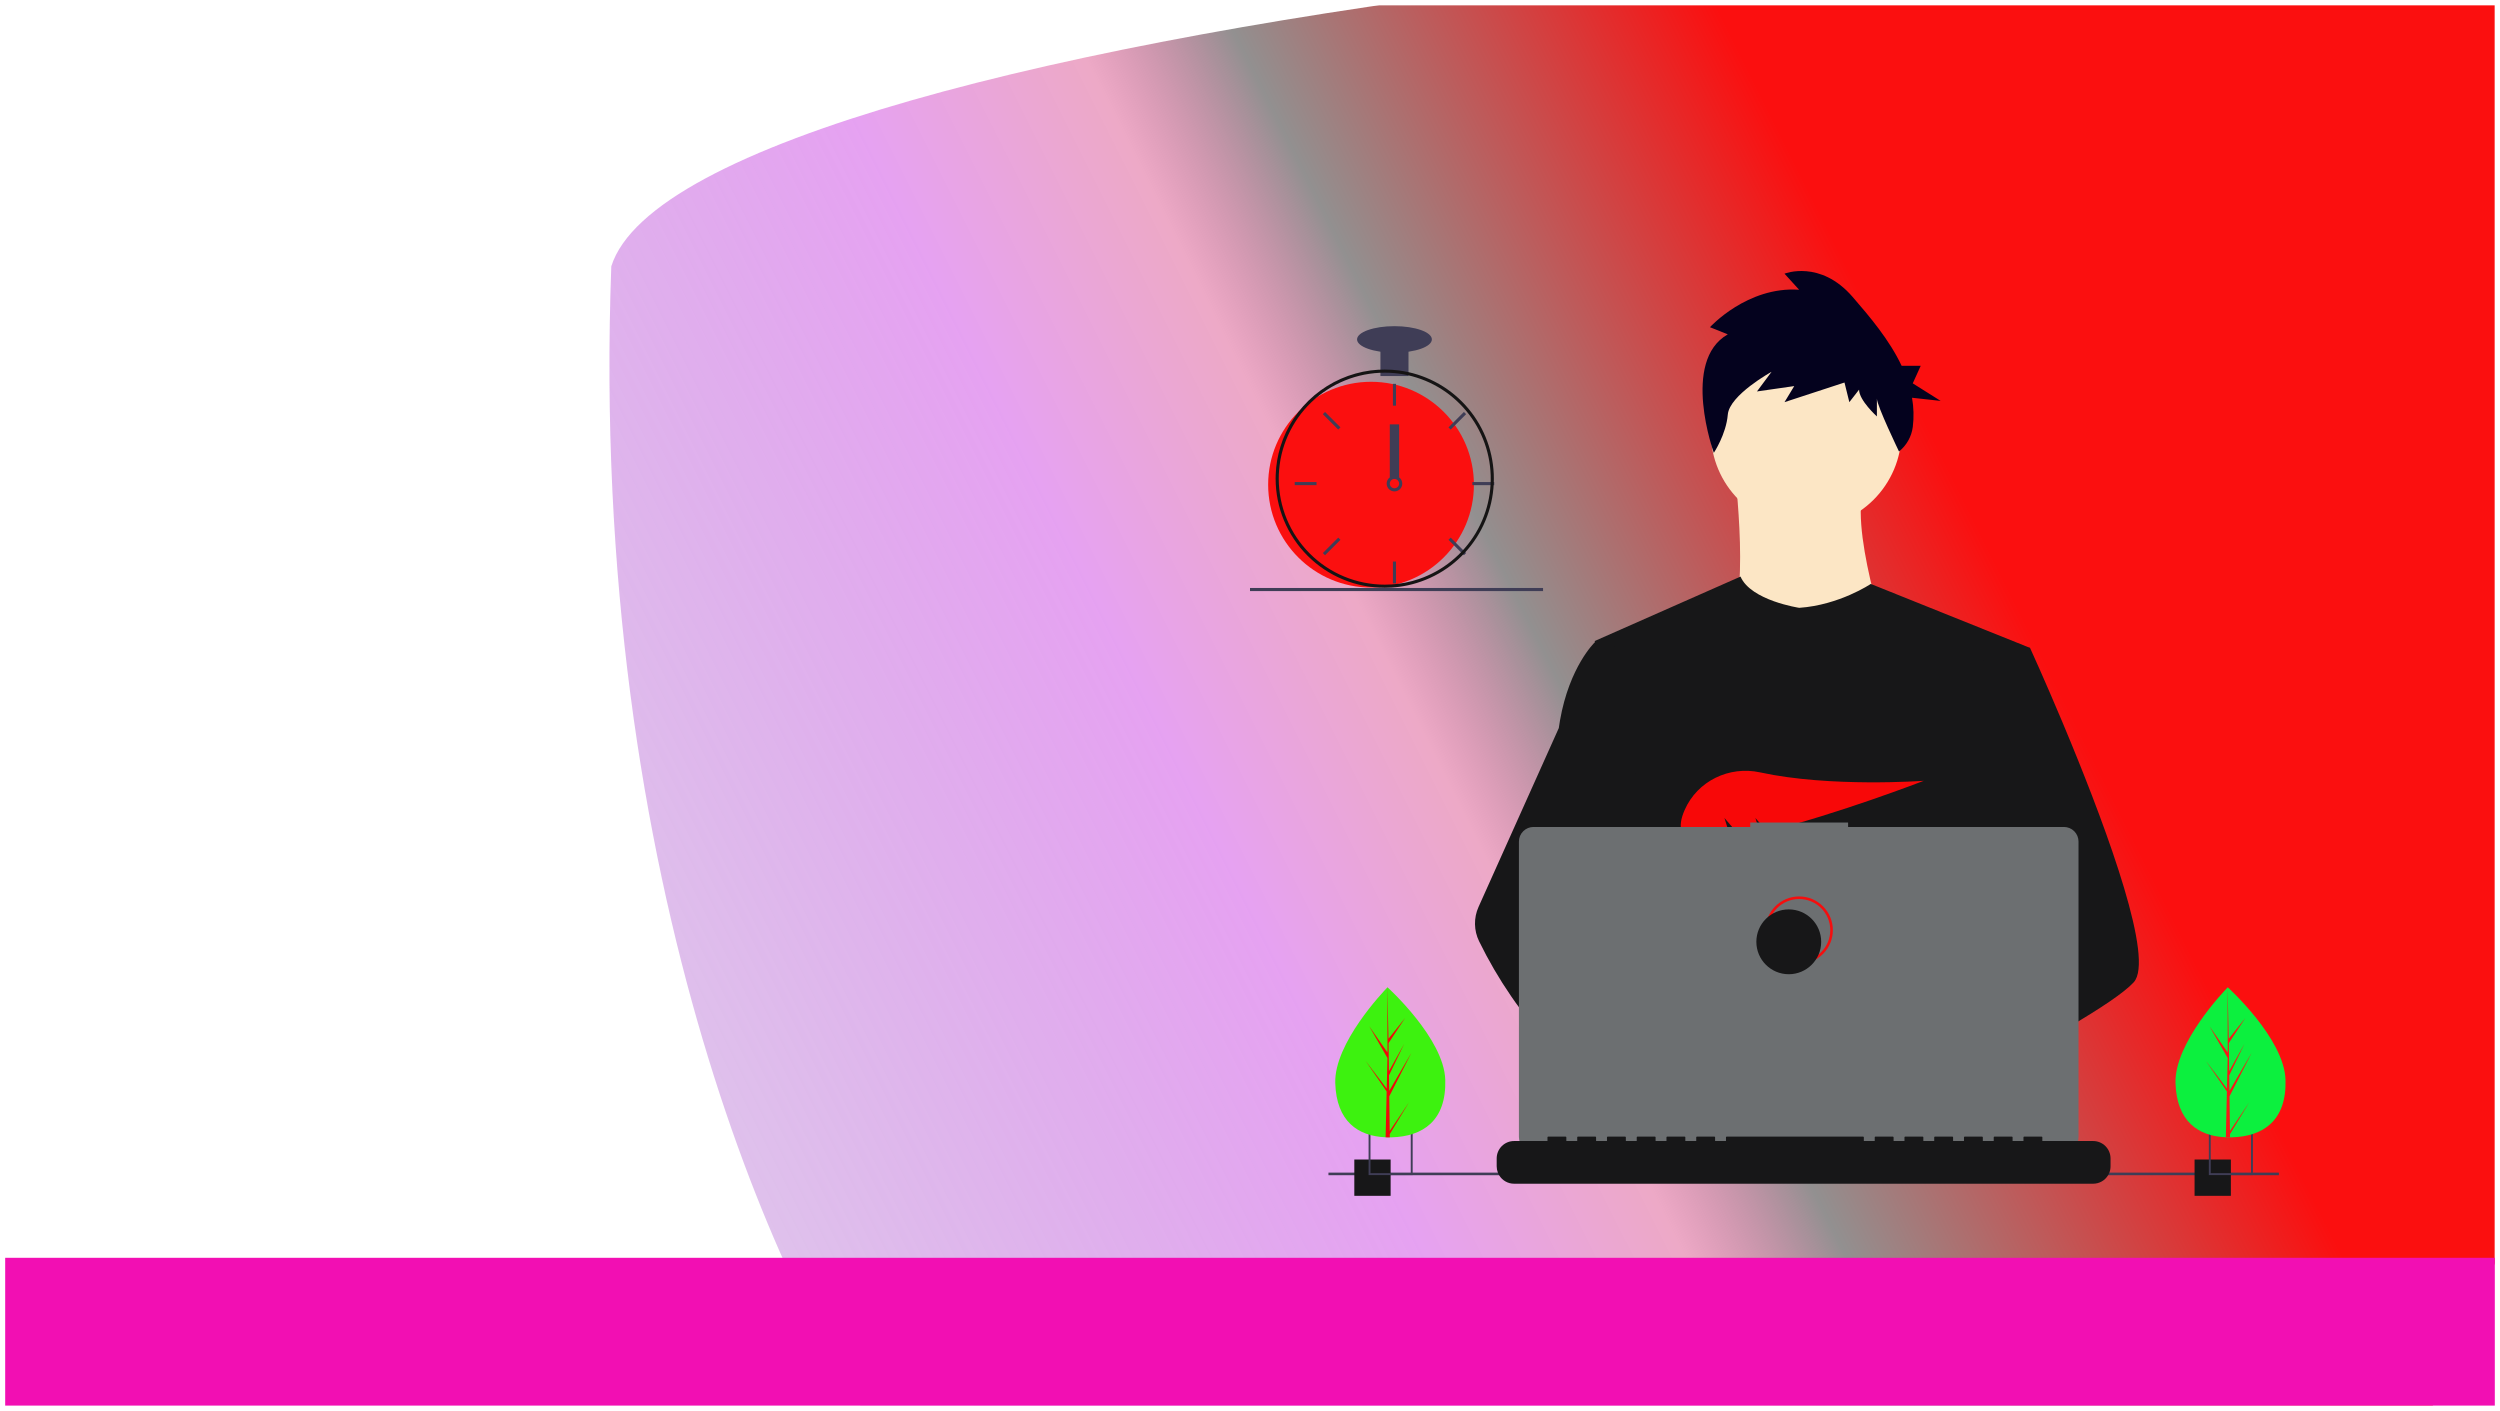 <svg width="1928" height="1088" viewBox="0 0 1928 1088" fill="none" xmlns="http://www.w3.org/2000/svg">
<g id="Picture">
<g id="Desktop - 1" clip-path="url(#clip0)" filter="url(#filter0_d)">
<rect width="1920" height="1080" transform="translate(4)" fill="white"/>
<g id="splash1" filter="url(#filter1_d)">
<path d="M684.657 1106.57C606.167 1003.77 453.636 678.01 471.431 197.357C531.33 8.164 1733.06 -117.965 2289 -39.135C2110.68 531.587 1701.74 1658.81 1492.53 1601.92C1231.01 1530.82 1241.86 1767.31 826.807 1805.66C494.761 1836.34 466.368 1557.98 493.676 1414.97L684.657 1106.57Z" fill="url(#paint0_linear)"/>
</g>
<g id="me1">
<path id="Vector" d="M1392.92 402.941C1433.53 402.941 1466.46 370.018 1466.46 329.405C1466.46 288.792 1433.53 255.869 1392.92 255.869C1352.31 255.869 1319.39 288.792 1319.39 329.405C1319.39 370.018 1352.31 402.941 1392.92 402.941Z" fill="#FCE6C5"/>
<path id="Vector_2" d="M1480.92 853.636C1480.92 853.636 1476.16 855.266 1468.42 857.576C1451.31 862.706 1419.65 871.216 1392.82 872.916C1369.72 874.396 1350.2 870.836 1346.63 855.766C1345.1 849.286 1347.27 843.956 1352 839.576C1366.12 826.486 1403 821.796 1432.25 820.186C1440.51 819.736 1448.15 819.526 1454.51 819.446C1465.31 819.306 1472.39 819.526 1472.39 819.526L1472.56 820.186L1480.92 853.636Z" fill="#FCE6C5"/>
<path id="Vector_3" d="M1400.99 901.586C1382.61 924.346 1306.73 876.666 1280.19 858.886C1274.41 855.016 1270.97 852.566 1270.97 852.566L1295.25 820.186L1302.94 809.936C1302.94 809.936 1309.82 813.586 1319.99 819.526C1320.36 819.746 1320.73 819.966 1321.11 820.186C1329.88 825.336 1340.89 832.066 1352 839.576C1367.33 849.946 1382.83 861.776 1392.82 872.916C1402.59 883.806 1407.08 894.036 1400.99 901.586Z" fill="#FCE6C5"/>
<path id="Vector_4" d="M1337.56 357C1337.56 357 1351.43 468.769 1330.1 481.314C1308.77 493.859 1457 495 1457 495C1457 495 1423.94 398.058 1438.87 368.405L1337.56 357Z" fill="#FCE6C5"/>
<path id="Vector_5" d="M1565.57 495.656L1553.25 551.756L1527.2 670.446L1526.42 676.946L1517.43 752.196L1511.45 802.186L1507.44 835.766C1483.06 848.296 1465.39 856.946 1465.39 856.946C1465.39 856.946 1463.87 849.326 1461.42 839.576C1444.31 844.706 1412.65 853.216 1385.82 854.916C1395.59 865.806 1400.08 876.036 1393.99 883.586C1375.61 906.346 1299.73 858.666 1273.19 840.886C1272.57 845.143 1272.34 849.447 1272.49 853.746L1252.18 838.126L1254.19 802.186L1257.58 741.376L1261.84 665.116C1260.5 661.851 1259.37 658.5 1258.47 655.086C1252.25 632.966 1244.7 588.796 1238.91 551.756C1234.25 521.946 1230.75 496.756 1230.01 491.396C1229.91 490.696 1229.86 490.336 1229.86 490.336L1342.29 440.656C1350.28 459.186 1387.59 464.756 1387.59 464.756C1418.5 462.626 1442.73 446.326 1442.73 446.326L1565.57 495.656Z" fill="#171718"/>
<path id="Vector_6" d="M1332.47 253.847L1318.72 248.342C1318.72 248.342 1347.47 216.691 1387.46 219.444L1376.21 207.059C1376.21 207.059 1403.71 196.05 1428.71 224.948C1441.85 240.139 1457.06 257.996 1466.54 278.111H1481.26L1475.12 291.643L1496.63 305.175L1474.55 302.744C1475.86 310.154 1476.07 317.719 1475.15 325.189C1474.2 332.661 1470.39 339.473 1464.51 344.187C1464.51 344.187 1447.46 308.891 1447.46 303.387V317.148C1447.46 317.148 1433.71 304.763 1433.71 296.506L1426.21 306.139L1422.46 291.002L1376.21 306.139L1383.71 293.754L1354.97 297.883L1366.22 282.745C1366.22 282.745 1333.72 300.635 1332.47 315.772C1331.22 330.909 1321.7 345.253 1321.7 345.253C1321.7 345.253 1296.22 274.488 1332.47 253.847Z" fill="#04021E"/>
<path id="Vector_7" d="M1645.5 753.566C1638.01 761.686 1619.45 773.916 1596.95 787.156C1588.58 792.076 1579.67 797.146 1570.58 802.186C1548.89 814.216 1526.18 826.136 1507.44 835.766C1483.06 848.296 1465.39 856.946 1465.39 856.946C1465.39 856.946 1463.87 849.326 1461.42 839.576C1458.14 826.526 1453.2 809.656 1448.05 802.186C1447.87 801.926 1447.69 801.686 1447.51 801.446C1446.01 799.476 1444.5 798.326 1443.01 798.326L1517.43 752.196L1549.59 732.256L1526.42 676.946L1497.36 607.566L1514.9 551.756L1532.53 495.656H1565.57C1565.57 495.656 1576.51 519.536 1590.5 552.836C1592.59 557.816 1594.75 563.006 1596.95 568.366C1625.73 638.366 1661.61 736.116 1645.5 753.566Z" fill="#171718"/>
<path id="Vector_8" d="M1312.99 801.526C1310.28 801.516 1307.57 801.736 1304.89 802.186C1281.9 806.136 1275.12 826.946 1273.19 840.886C1272.57 845.143 1272.34 849.447 1272.49 853.746L1252.18 838.126L1244.78 832.436C1226.97 826.226 1211.1 815.196 1197.34 802.186C1185.4 790.7 1174.7 778.001 1165.39 764.296C1156.12 750.788 1147.86 736.616 1140.67 721.896C1138.66 717.788 1137.59 713.29 1137.51 708.719C1137.44 704.148 1138.37 699.617 1140.24 695.446L1165.39 639.396L1202.15 557.476C1202.42 555.526 1202.72 553.619 1203.04 551.756C1210.33 509.956 1229.86 491.396 1229.86 491.396H1244.78L1254.76 551.756L1267.16 626.746L1258.47 655.086L1238.39 720.536L1257.58 741.376L1312.99 801.526Z" fill="#171718"/>
<path id="Vector_9" d="M1329.88 626.806L1342.63 641.687C1347.37 640.783 1352.32 639.721 1357.42 638.529L1353.75 626.806L1362.71 637.256C1416.71 623.976 1483.64 598.155 1483.64 598.155C1483.64 598.155 1411.38 603.453 1357.43 591.666C1333.56 586.451 1309 598.284 1299.2 620.669C1293.51 633.679 1294.4 644.952 1314.6 644.952C1321.42 644.835 1328.22 644.195 1334.95 643.037L1329.88 626.806Z" fill="#F80808"/>
</g>
<path id="Vector_10" d="M1757.5 900.326H1024.5V902.326H1757.5V900.326Z" fill="#3F3D56"/>
<g id="laptop">
<path id="laptop_2" d="M1591.69 633.757H1425.25V630.326H1349.78V633.757H1182.65C1179.66 633.757 1176.8 634.943 1174.69 637.054C1172.58 639.166 1171.39 642.029 1171.39 645.015V872.927C1171.39 875.913 1172.58 878.776 1174.69 880.888C1176.8 882.999 1179.66 884.185 1182.65 884.185H1591.69C1594.68 884.185 1597.54 882.999 1599.66 880.888C1601.77 878.776 1602.95 875.913 1602.95 872.927V645.015C1602.95 643.537 1602.66 642.073 1602.1 640.707C1601.53 639.341 1600.7 638.1 1599.66 637.054C1598.61 636.009 1597.37 635.179 1596 634.614C1594.64 634.048 1593.17 633.757 1591.69 633.757Z" fill="#6C6F71"/>
<path id="Vector_11" d="M1627.65 889.386V895.456C1627.65 897.122 1627.35 898.774 1626.74 900.326C1626.47 901.018 1626.15 901.687 1625.77 902.326C1624.58 904.327 1622.89 905.983 1620.86 907.133C1618.84 908.283 1616.55 908.887 1614.22 908.886H1167.67C1165.34 908.887 1163.05 908.283 1161.03 907.133C1159 905.983 1157.31 904.327 1156.12 902.326C1155.74 901.687 1155.42 901.018 1155.15 900.326C1154.55 898.774 1154.24 897.122 1154.24 895.456V889.386C1154.24 887.622 1154.59 885.876 1155.26 884.246C1155.94 882.616 1156.93 881.136 1158.17 879.889C1159.42 878.641 1160.9 877.652 1162.53 876.977C1164.16 876.303 1165.91 875.956 1167.67 875.956H1193.41V873.126C1193.41 873.052 1193.42 872.98 1193.45 872.912C1193.48 872.844 1193.52 872.782 1193.57 872.73C1193.63 872.678 1193.69 872.636 1193.76 872.608C1193.82 872.58 1193.9 872.566 1193.97 872.566H1207.4C1207.47 872.566 1207.55 872.58 1207.61 872.608C1207.68 872.636 1207.74 872.678 1207.8 872.73C1207.85 872.782 1207.89 872.844 1207.92 872.912C1207.95 872.98 1207.96 873.052 1207.96 873.126V875.956H1216.35V873.126C1216.35 873.052 1216.36 872.98 1216.39 872.912C1216.42 872.844 1216.46 872.782 1216.51 872.73C1216.57 872.678 1216.63 872.636 1216.7 872.608C1216.76 872.58 1216.84 872.566 1216.91 872.566H1230.34C1230.41 872.566 1230.49 872.58 1230.55 872.608C1230.62 872.636 1230.68 872.678 1230.74 872.73C1230.79 872.782 1230.83 872.844 1230.86 872.912C1230.89 872.98 1230.9 873.052 1230.9 873.126V875.956H1239.3V873.126C1239.3 873.052 1239.31 872.98 1239.34 872.912C1239.37 872.844 1239.41 872.782 1239.46 872.73C1239.52 872.678 1239.58 872.636 1239.65 872.608C1239.71 872.58 1239.79 872.566 1239.86 872.566H1253.29C1253.36 872.566 1253.44 872.58 1253.5 872.608C1253.57 872.636 1253.63 872.678 1253.69 872.73C1253.74 872.782 1253.78 872.844 1253.81 872.912C1253.84 872.98 1253.85 873.052 1253.85 873.126V875.956H1262.24V873.126C1262.24 873.052 1262.25 872.98 1262.28 872.912C1262.31 872.844 1262.35 872.782 1262.4 872.73C1262.46 872.678 1262.52 872.636 1262.59 872.608C1262.65 872.58 1262.73 872.566 1262.8 872.566H1276.23C1276.3 872.566 1276.38 872.58 1276.44 872.608C1276.51 872.636 1276.57 872.678 1276.63 872.73C1276.68 872.782 1276.72 872.844 1276.75 872.912C1276.78 872.98 1276.79 873.052 1276.79 873.126V875.956H1285.18V873.126C1285.18 873.052 1285.19 872.98 1285.22 872.912C1285.25 872.844 1285.29 872.782 1285.34 872.73C1285.4 872.678 1285.46 872.636 1285.53 872.608C1285.59 872.58 1285.67 872.566 1285.74 872.566H1299.17C1299.24 872.566 1299.32 872.58 1299.38 872.608C1299.45 872.636 1299.51 872.678 1299.57 872.73C1299.62 872.782 1299.66 872.844 1299.69 872.912C1299.72 872.98 1299.73 873.052 1299.73 873.126V875.956H1308.13V873.126C1308.13 873.052 1308.14 872.98 1308.17 872.912C1308.2 872.844 1308.24 872.782 1308.29 872.73C1308.35 872.678 1308.41 872.636 1308.48 872.608C1308.54 872.58 1308.62 872.566 1308.69 872.566H1322.12C1322.19 872.566 1322.27 872.58 1322.33 872.608C1322.4 872.636 1322.46 872.678 1322.52 872.73C1322.57 872.782 1322.61 872.844 1322.64 872.912C1322.67 872.98 1322.68 873.052 1322.68 873.126V875.956H1331.07V873.126C1331.07 873.052 1331.08 872.98 1331.11 872.912C1331.14 872.844 1331.18 872.782 1331.23 872.73C1331.29 872.678 1331.35 872.636 1331.42 872.608C1331.48 872.58 1331.56 872.566 1331.63 872.566H1436.83C1436.9 872.566 1436.98 872.58 1437.04 872.608C1437.11 872.636 1437.17 872.678 1437.23 872.73C1437.28 872.782 1437.32 872.844 1437.35 872.912C1437.38 872.98 1437.39 873.052 1437.39 873.126V875.956H1445.79V873.126C1445.79 873.052 1445.8 872.98 1445.83 872.912C1445.86 872.844 1445.9 872.782 1445.95 872.73C1446.01 872.678 1446.07 872.636 1446.14 872.608C1446.2 872.58 1446.28 872.566 1446.35 872.566H1459.78C1459.93 872.567 1460.07 872.627 1460.17 872.732C1460.28 872.836 1460.34 872.978 1460.34 873.126V875.956H1468.73V873.126C1468.73 873.052 1468.74 872.98 1468.77 872.912C1468.8 872.844 1468.84 872.782 1468.89 872.73C1468.95 872.678 1469.01 872.636 1469.08 872.608C1469.14 872.58 1469.22 872.566 1469.29 872.566H1482.72C1482.79 872.566 1482.87 872.58 1482.93 872.608C1483 872.636 1483.06 872.678 1483.12 872.73C1483.17 872.782 1483.21 872.844 1483.24 872.912C1483.27 872.98 1483.28 873.052 1483.28 873.126V875.956H1491.67V873.126C1491.67 873.052 1491.68 872.98 1491.71 872.912C1491.74 872.844 1491.78 872.782 1491.83 872.73C1491.89 872.678 1491.95 872.636 1492.02 872.608C1492.08 872.58 1492.16 872.566 1492.23 872.566H1505.66C1505.73 872.566 1505.81 872.58 1505.87 872.608C1505.94 872.636 1506 872.678 1506.06 872.73C1506.11 872.782 1506.15 872.844 1506.18 872.912C1506.21 872.98 1506.22 873.052 1506.22 873.126V875.956H1514.62V873.126C1514.62 873.052 1514.63 872.98 1514.66 872.912C1514.69 872.844 1514.73 872.782 1514.78 872.73C1514.84 872.678 1514.9 872.636 1514.97 872.608C1515.03 872.58 1515.11 872.566 1515.18 872.566H1528.61C1528.76 872.568 1528.9 872.628 1529 872.733C1529.1 872.838 1529.16 872.979 1529.16 873.126V875.956H1537.56V873.126C1537.56 873.052 1537.57 872.98 1537.6 872.912C1537.63 872.844 1537.67 872.782 1537.72 872.73C1537.78 872.678 1537.84 872.636 1537.91 872.608C1537.97 872.58 1538.05 872.566 1538.12 872.566H1551.55C1551.62 872.566 1551.7 872.58 1551.76 872.608C1551.83 872.636 1551.89 872.678 1551.95 872.73C1552 872.782 1552.04 872.844 1552.07 872.912C1552.1 872.98 1552.11 873.052 1552.11 873.126V875.956H1560.5V873.126C1560.5 873.052 1560.51 872.98 1560.54 872.912C1560.57 872.844 1560.61 872.782 1560.66 872.73C1560.72 872.678 1560.78 872.636 1560.85 872.608C1560.91 872.58 1560.99 872.566 1561.06 872.566H1574.49C1574.56 872.566 1574.64 872.58 1574.7 872.608C1574.77 872.636 1574.83 872.678 1574.89 872.73C1574.94 872.782 1574.98 872.844 1575.01 872.912C1575.04 872.98 1575.05 873.052 1575.05 873.126V875.956H1614.22C1615.98 875.956 1617.73 876.303 1619.36 876.977C1620.99 877.652 1622.47 878.641 1623.72 879.889C1624.96 881.136 1625.95 882.616 1626.63 884.246C1627.3 885.876 1627.65 887.622 1627.65 889.386Z" fill="#171718"/>
<path id="Vector_12" d="M1387.5 738.326C1401.31 738.326 1412.5 727.133 1412.5 713.326C1412.5 699.519 1401.31 688.326 1387.5 688.326C1373.69 688.326 1362.5 699.519 1362.5 713.326C1362.5 727.133 1373.69 738.326 1387.5 738.326Z" stroke="#F50E0E" stroke-width="2" stroke-miterlimit="10"/>
<path id="Vector_13" d="M1379.5 747.326C1393.31 747.326 1404.5 736.133 1404.5 722.326C1404.5 708.519 1393.31 697.326 1379.5 697.326C1365.69 697.326 1354.5 708.519 1354.5 722.326C1354.5 736.133 1365.69 747.326 1379.5 747.326Z" fill="#171718"/>
</g>
<path id="Vector_14" d="M1072.45 890.223H1044.45V918.223H1072.45V890.223Z" fill="#171718"/>
<path id="Vector_15" d="M1055.45 868.223V902.223H1089.45V868.223H1055.45ZM1087.97 900.743H1056.92V869.703H1087.97V900.743Z" fill="#3F3D56"/>
<path id="Vector_16" d="M1720.45 890.223H1692.45V918.223H1720.45V890.223Z" fill="#171718"/>
<path id="Vector_17" d="M1703.45 868.223V902.223H1737.45V868.223H1703.45ZM1735.97 900.743H1704.92V869.703H1735.97V900.743Z" fill="#3F3D56"/>
<g id="clock">
<path id="Vector_18" d="M1190 449.44H964V451.844H1190V449.44Z" fill="#3F3D56"/>
<path id="clock_2" d="M1057.34 449.113C1101.16 449.113 1136.68 413.591 1136.68 369.773C1136.68 325.954 1101.16 290.432 1057.34 290.432C1013.52 290.432 978 325.954 978 369.773C978 413.591 1013.52 449.113 1057.34 449.113Z" fill="#FB0F0F"/>
<path id="Vector_19" d="M1020.16 422.506L1021.86 424.206L1033.76 412.305L1032.06 410.605L1020.16 422.506Z" fill="#3F3D56"/>
<path id="Vector_20" d="M1021.86 313.702L1020.16 315.402L1032.06 327.302L1033.76 325.602L1021.86 313.702Z" fill="#3F3D56"/>
<path id="Vector_21" d="M998.474 367.752V370.156H1015.3V367.752H998.474Z" fill="#3F3D56"/>
<path id="Vector_22" d="M1117.06 325.602L1118.76 327.302L1130.66 315.402L1128.96 313.702L1117.06 325.602Z" fill="#3F3D56"/>
<path id="Vector_23" d="M1135.52 367.752V370.156H1152.35V367.752H1135.52Z" fill="#3F3D56"/>
<path id="Vector_24" d="M1118.76 410.605L1117.06 412.305L1128.96 424.206L1130.66 422.506L1118.76 410.605Z" fill="#3F3D56"/>
<path id="Vector_25" d="M1076.61 429.06H1074.21V445.89H1076.61V429.06Z" fill="#3F3D56"/>
<path id="Vector_26" d="M1079.02 364.145C1077.98 363.365 1076.71 362.943 1075.41 362.943C1074.11 362.943 1072.84 363.365 1071.8 364.145C1071.09 364.686 1070.5 365.375 1070.08 366.165C1069.55 367.181 1069.32 368.329 1069.42 369.473C1069.52 370.616 1069.94 371.707 1070.64 372.617C1071.34 373.527 1072.29 374.218 1073.37 374.608C1074.45 374.998 1075.62 375.07 1076.74 374.817C1077.85 374.564 1078.88 373.996 1079.68 373.179C1080.49 372.363 1081.05 371.333 1081.29 370.211C1081.53 369.088 1081.44 367.921 1081.04 366.846C1080.64 365.771 1079.93 364.834 1079.02 364.145H1079.02ZM1075.41 372.56C1074.45 372.557 1073.54 372.176 1072.86 371.501C1072.19 370.825 1071.81 369.909 1071.8 368.954C1071.81 368.224 1072.03 367.513 1072.44 366.91C1072.79 366.4 1073.27 365.989 1073.83 365.718C1074.39 365.447 1075 365.324 1075.62 365.361C1076.24 365.398 1076.84 365.595 1077.36 365.931C1077.88 366.267 1078.31 366.732 1078.59 367.281C1078.88 367.83 1079.03 368.444 1079.01 369.063C1078.99 369.683 1078.81 370.288 1078.49 370.818C1078.17 371.349 1077.72 371.788 1077.18 372.094C1076.64 372.399 1076.03 372.559 1075.41 372.56V372.56Z" fill="#3F3D56"/>
<path id="Vector_27" d="M1086.23 264.369H1064.59V286.007H1086.23V264.369Z" fill="#3F3D56"/>
<path id="Vector_28" d="M1075.41 267.975C1091.34 267.975 1104.26 263.4 1104.26 257.757C1104.26 252.114 1091.34 247.539 1075.41 247.539C1059.48 247.539 1046.56 252.114 1046.56 257.757C1046.56 263.4 1059.48 267.975 1075.41 267.975Z" fill="#3F3D56"/>
<path id="clock-hand" d="M1079.02 323.273H1071.8V364.145H1079.02V323.273Z" fill="#3F3D56"/>
<path id="Vector_29" d="M1076.61 292.018H1074.21V308.847H1076.61V292.018Z" fill="#3F3D56"/>
<path id="clock2" d="M1078.73 281.685C1071.54 280.772 1064.27 280.772 1057.09 281.685C1041.09 283.787 1026.02 290.435 1013.68 300.842C1001.34 311.249 992.246 324.977 987.475 340.397C985.305 347.425 984.076 354.709 983.82 362.059C983.784 363.081 983.76 364.115 983.76 365.149C983.783 387.46 992.656 408.85 1008.43 424.627C1024.21 440.403 1045.6 449.276 1067.91 449.298C1069.7 449.298 1071.49 449.238 1073.26 449.13C1077.41 448.869 1081.53 448.299 1085.59 447.423C1104.99 443.25 1122.3 432.356 1134.45 416.664C1146.6 400.971 1152.81 381.49 1151.99 361.662C1151.16 341.834 1143.36 322.933 1129.96 308.299C1116.55 293.665 1098.41 284.239 1078.73 281.685H1078.73ZM1094.25 442.542H1094.24C1087.46 444.855 1080.4 446.257 1073.26 446.713C1071.49 446.834 1069.7 446.894 1067.91 446.894C1046.24 446.867 1025.46 438.246 1010.14 422.922C994.812 407.598 986.191 386.821 986.165 365.149C986.165 364.115 986.189 363.081 986.225 362.059C987.051 340.939 996.015 320.957 1011.24 306.296C1026.47 291.635 1046.77 283.432 1067.91 283.404C1087.28 283.405 1106.01 290.282 1120.78 302.808C1135.55 315.335 1145.39 332.698 1148.56 351.805C1151.72 370.911 1148 390.52 1138.05 407.137C1128.1 423.755 1112.58 436.301 1094.25 442.542H1094.25Z" fill="#151414"/>
</g>
<g id="plant-left">
<path id="leaf left" d="M1114.59 828.754C1115.53 860.704 1096.86 872.413 1073.43 873.097C1072.89 873.113 1072.34 873.123 1071.81 873.126C1070.72 873.135 1069.64 873.117 1068.58 873.072C1047.39 872.192 1030.62 860.945 1029.75 831.232C1028.85 800.482 1067.02 760.529 1069.88 757.574L1069.89 757.571C1070 757.458 1070.05 757.402 1070.05 757.402C1070.05 757.402 1113.66 796.807 1114.59 828.754Z" fill="#3DF20F"/>
<path id="Vector_30" d="M1071.74 868.255L1086.63 846.124L1071.77 870.636L1071.81 873.126C1070.72 873.135 1069.64 873.117 1068.58 873.072L1069.32 841.06L1069.3 840.813L1069.32 840.766L1069.39 837.741L1053.1 814.078L1069.37 835.477L1069.43 836.116L1069.99 811.93L1055.91 787.397L1070.03 807.681L1069.88 757.574L1069.88 757.407L1069.89 757.571L1070.82 797.062L1083.65 781.021L1070.86 800.464L1071.14 822.098L1082.95 800.984L1071.19 825.279L1071.34 837.308L1088.51 807.897L1071.4 841.505L1071.74 868.255Z" fill="#EF0909"/>
</g>
<g id="plant-right">
<path id="leaf right" d="M1762.59 828.754C1763.53 860.704 1744.86 872.413 1721.43 873.097C1720.89 873.113 1720.34 873.123 1719.81 873.126C1718.72 873.135 1717.64 873.117 1716.58 873.072C1695.39 872.192 1678.62 860.945 1677.75 831.232C1676.85 800.482 1715.02 760.529 1717.88 757.574L1717.89 757.571C1718 757.458 1718.05 757.402 1718.05 757.402C1718.05 757.402 1761.66 796.807 1762.59 828.754Z" fill="#0CF03E"/>
<path id="Vector_31" d="M1719.74 868.255L1734.63 846.124L1719.77 870.636L1719.81 873.126C1718.72 873.135 1717.64 873.117 1716.58 873.072L1717.32 841.06L1717.3 840.813L1717.32 840.766L1717.39 837.741L1701.1 814.078L1717.37 835.477L1717.43 836.116L1717.99 811.93L1703.91 787.397L1718.03 807.681L1717.88 757.574L1717.88 757.407L1717.89 757.571L1718.82 797.062L1731.65 781.021L1718.86 800.464L1719.14 822.098L1730.95 800.984L1719.19 825.279L1719.34 837.308L1736.51 807.897L1719.39 841.505L1719.74 868.255Z" fill="#F71717"/>
</g>
<g id="Frame 1">
<rect width="1920" height="114" transform="translate(4 966)" fill="#F20FB3"/>
</g>
</g>
</g>
<defs>
<filter id="filter0_d" x="0" y="0" width="1928" height="1088" filterUnits="userSpaceOnUse" color-interpolation-filters="sRGB">
<feFlood flood-opacity="0" result="BackgroundImageFix"/>
<feColorMatrix in="SourceAlpha" type="matrix" values="0 0 0 0 0 0 0 0 0 0 0 0 0 0 0 0 0 0 127 0"/>
<feOffset dy="4"/>
<feGaussianBlur stdDeviation="2"/>
<feColorMatrix type="matrix" values="0 0 0 0 0 0 0 0 0 0 0 0 0 0 0 0 0 0 0.25 0"/>
<feBlend mode="normal" in2="BackgroundImageFix" result="effect1_dropShadow"/>
<feBlend mode="normal" in="SourceGraphic" in2="effect1_dropShadow" result="shape"/>
</filter>
<filter id="filter1_d" x="466" y="-63" width="1827" height="1879" filterUnits="userSpaceOnUse" color-interpolation-filters="sRGB">
<feFlood flood-opacity="0" result="BackgroundImageFix"/>
<feColorMatrix in="SourceAlpha" type="matrix" values="0 0 0 0 0 0 0 0 0 0 0 0 0 0 0 0 0 0 127 0"/>
<feOffset dy="4"/>
<feGaussianBlur stdDeviation="2"/>
<feColorMatrix type="matrix" values="0 0 0 0 0 0 0 0 0 0 0 0 0 0 0 0 0 0 0.25 0"/>
<feBlend mode="normal" in2="BackgroundImageFix" result="effect1_dropShadow"/>
<feBlend mode="normal" in="SourceGraphic" in2="effect1_dropShadow" result="shape"/>
</filter>
<linearGradient id="paint0_linear" x1="1559.8" y1="467.404" x2="36.492" y2="1229.94" gradientUnits="userSpaceOnUse">
<stop stop-color="#FB0F0F"/>
<stop offset="0.201" stop-color="#929090"/>
<stop offset="0.266" stop-color="#DC5A92" stop-opacity="0.522"/>
<stop offset="0.371" stop-color="#D155E6" stop-opacity="0.549"/>
<stop offset="1" stop-color="#501C93" stop-opacity="0"/>
</linearGradient>
<clipPath id="clip0">
<rect width="1920" height="1080" fill="white" transform="translate(4)"/>
</clipPath>
</defs>
</svg>
